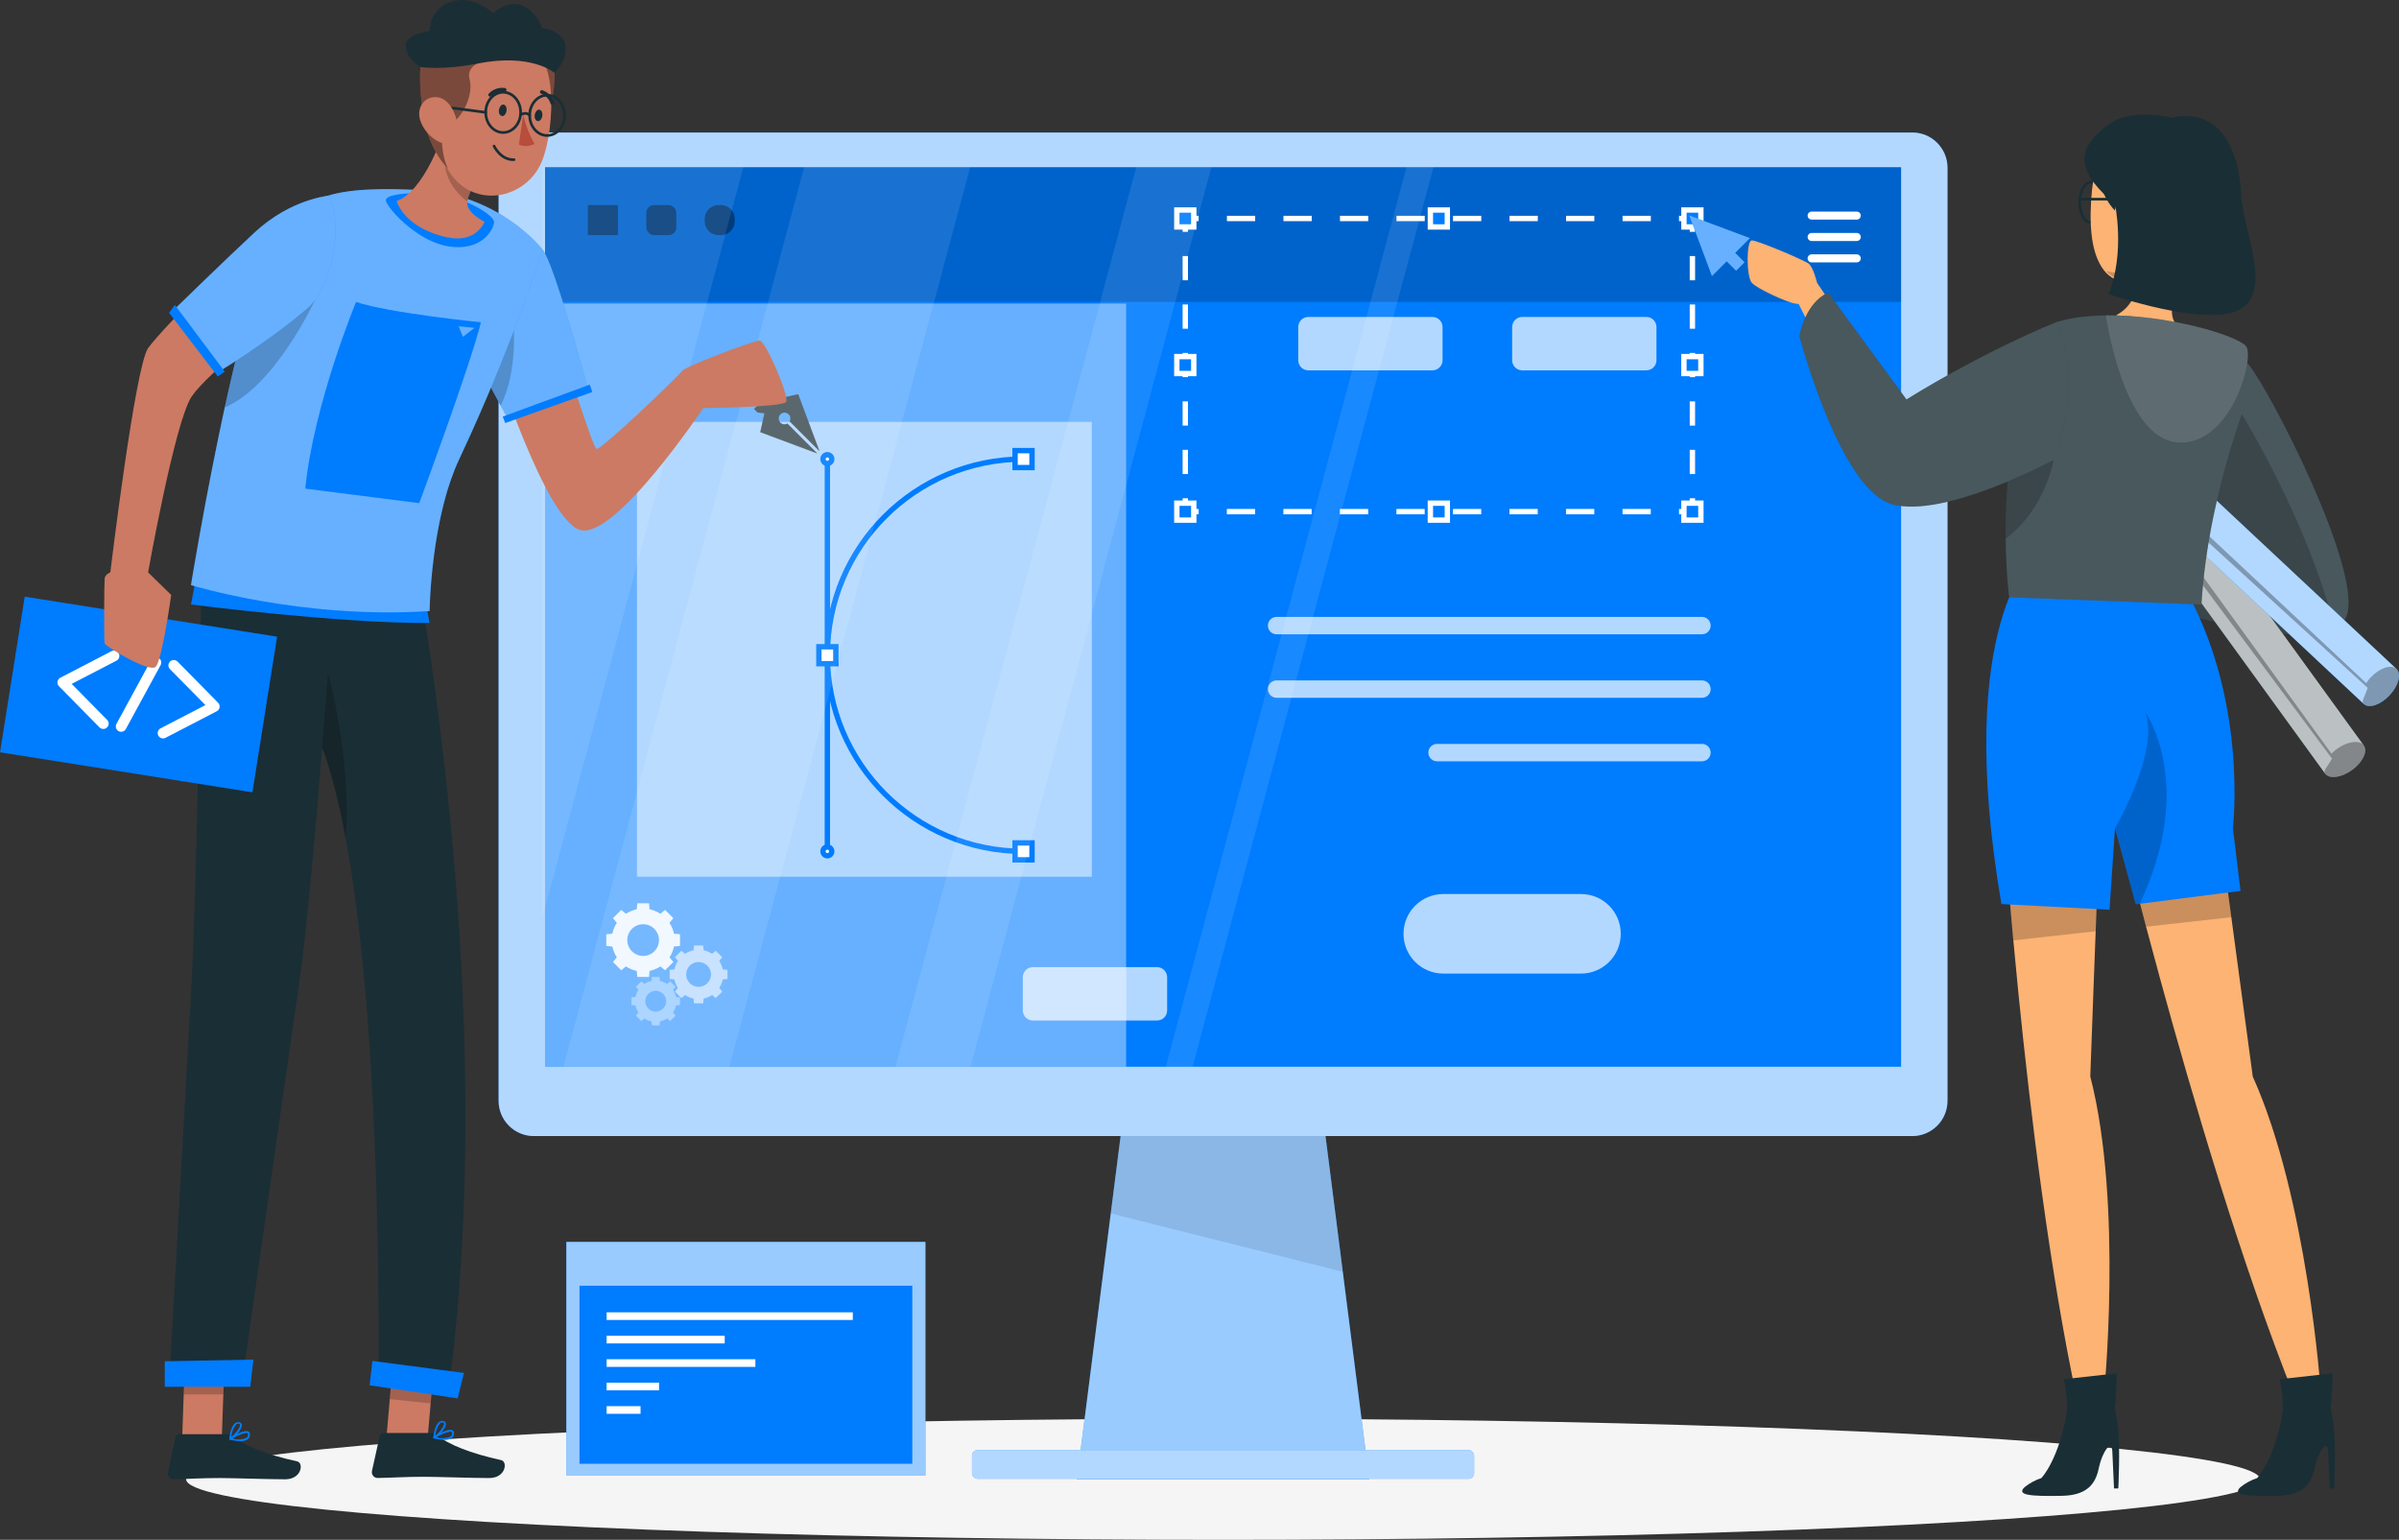 <?xml version="1.0" encoding="UTF-8"?>
<svg id="Layer_2" data-name="Layer 2" xmlns="http://www.w3.org/2000/svg" viewBox="0 0 1497.37 961.21">
  <rect x="0" y="0" width="1497.37" height="961.21" fill="#333333" stroke="none"/>
  <defs>
    <style>
      .cls-1, .cls-2, .cls-3, .cls-4, .cls-5, .cls-6, .cls-7, .cls-8, .cls-9, .cls-10, .cls-11, .cls-12 {
        fill: #fff;
      }

      .cls-2, .cls-13 {
        stroke: #007cff;
      }

      .cls-2, .cls-13, .cls-14, .cls-15, .cls-16, .cls-17 {
        stroke-miterlimit: 10;
        stroke-width: 3.34px;
      }

      .cls-3 {
        opacity: .9;
      }

      .cls-13, .cls-18, .cls-19, .cls-20, .cls-14, .cls-15, .cls-17 {
        fill: none;
      }

      .cls-4, .cls-21, .cls-9 {
        opacity: .4;
      }

      .cls-22 {
        fill: #f5f5f5;
      }

      .cls-18 {
        stroke: #1a2e35;
        stroke-width: 1.67px;
      }

      .cls-18, .cls-19, .cls-20 {
        stroke-linecap: round;
        stroke-linejoin: round;
      }

      .cls-19 {
        stroke-width: 5.01px;
      }

      .cls-19, .cls-20, .cls-14, .cls-15, .cls-16, .cls-17 {
        stroke: #fff;
      }

      .cls-20 {
        stroke-width: 6.68px;
      }

      .cls-5, .cls-21, .cls-23, .cls-9, .cls-24, .cls-25, .cls-11, .cls-12 {
        isolation: isolate;
      }

      .cls-5, .cls-24 {
        opacity: .3;
      }

      .cls-6 {
        opacity: .5;
      }

      .cls-7 {
        opacity: .7;
      }

      .cls-26, .cls-16 {
        fill: #007cff;
      }

      .cls-27 {
        fill: #b84d3c;
      }

      .cls-23, .cls-8, .cls-11 {
        opacity: .2;
      }

      .cls-28 {
        fill: #cc7a63;
      }

      .cls-29, .cls-25 {
        opacity: .1;
      }

      .cls-15 {
        stroke-dasharray: 0 0 15.12 15.12;
      }

      .cls-10, .cls-12 {
        opacity: .6;
      }

      .cls-30 {
        fill: #fcb373;
      }

      .cls-31 {
        fill: #1a2e35;
      }

      .cls-17 {
        stroke-dasharray: 0 0 17.64 17.64;
      }
    </style>
  </defs>
  <g id="Layer_1-2" data-name="Layer 1">
    <g>
      <ellipse id="_Path_" data-name="&amp;lt;Path&amp;gt;" class="cls-22" cx="763.39" cy="923.41" rx="647.2" ry="37.8"/>
      <g>
        <g>
          <g>
            <rect class="cls-26" x="353.49" y="775.23" width="224.14" height="145.78"/>
            <rect class="cls-12" x="353.49" y="775.23" width="224.14" height="145.78"/>
          </g>
          <rect class="cls-26" x="361.69" y="802.57" width="207.74" height="111.16"/>
          <g>
            <rect class="cls-1" x="378.62" y="819.18" width="153.67" height="4.78"/>
            <rect class="cls-1" x="378.62" y="833.82" width="73.73" height="4.78"/>
            <rect class="cls-1" x="378.62" y="848.47" width="92.86" height="4.78"/>
            <rect class="cls-1" x="378.62" y="863.11" width="32.73" height="4.78"/>
            <rect class="cls-1" x="378.62" y="877.76" width="21.19" height="4.78"/>
          </g>
        </g>
        <g>
          <g>
            <polygon class="cls-26" points="854.63 923.41 672.15 923.41 703.05 680.84 823.73 680.84 854.63 923.41"/>
            <polygon class="cls-10" points="854.62 923.42 672.16 923.42 693.3 757.46 703.06 680.85 823.72 680.85 838.12 793.87 854.62 923.42"/>
            <polygon class="cls-25" points="838.12 793.87 693.3 757.46 703.06 680.85 823.72 680.85 838.12 793.87"/>
          </g>
          <g>
            <path class="cls-26" d="M1193.54,82.72H333.23c-12.16,0-22.02,9.86-22.02,22.02V687.15c0,12.16,9.86,22.02,22.02,22.02h860.31c12.16,0,22.02-9.86,22.02-22.02V104.73c0-12.16-9.86-22.02-22.02-22.02Z"/>
            <path class="cls-7" d="M1193.54,82.72H333.23c-12.16,0-22.02,9.86-22.02,22.02V687.15c0,12.16,9.86,22.02,22.02,22.02h860.31c12.16,0,22.02-9.86,22.02-22.02V104.73c0-12.16-9.86-22.02-22.02-22.02Z"/>
          </g>
          <rect class="cls-26" x="340.19" y="104.28" width="846.41" height="561.62"/>
          <g>
            <rect class="cls-26" x="606.69" y="905.18" width="313.4" height="17.93" rx="3.46" ry="3.46"/>
            <rect class="cls-7" x="606.69" y="905.18" width="313.4" height="17.93" rx="3.46" ry="3.46"/>
          </g>
          <g>
            <rect class="cls-23" x="340.19" y="104.81" width="846.41" height="83.71"/>
            <rect class="cls-4" x="340.19" y="189.51" width="362.71" height="476.38"/>
            <g>
              <g>
                <polyline class="cls-14" points="1056.34 311.03 1056.34 319.38 1047.99 319.38"/>
                <line class="cls-17" x1="1030.36" y1="319.38" x2="756.98" y2="319.38"/>
                <polyline class="cls-14" points="748.16 319.38 739.82 319.38 739.82 311.03"/>
                <line class="cls-15" x1="739.82" y1="295.91" x2="739.82" y2="152.28"/>
                <polyline class="cls-14" points="739.82 144.72 739.82 136.38 748.16 136.38"/>
                <line class="cls-17" x1="765.8" y1="136.38" x2="1039.17" y2="136.38"/>
                <polyline class="cls-14" points="1047.99 136.38 1056.34 136.38 1056.34 144.72"/>
                <line class="cls-15" x1="1056.34" y1="159.84" x2="1056.34" y2="303.47"/>
              </g>
              <g>
                <rect class="cls-16" x="1051.05" y="131.09" width="10.58" height="10.58"/>
                <rect class="cls-16" x="1051.05" y="314.09" width="10.58" height="10.58"/>
                <rect class="cls-16" x="734.53" y="131.09" width="10.58" height="10.58"/>
                <rect class="cls-16" x="734.53" y="314.09" width="10.58" height="10.58"/>
              </g>
              <g>
                <rect class="cls-16" x="892.79" y="131.09" width="10.58" height="10.58"/>
                <rect class="cls-16" x="892.79" y="314.09" width="10.58" height="10.58"/>
              </g>
              <g>
                <rect class="cls-16" x="1051.05" y="222.59" width="10.58" height="10.58"/>
                <rect class="cls-16" x="734.53" y="222.59" width="10.58" height="10.58"/>
              </g>
            </g>
            <path class="cls-7" d="M950.14,197.85h77.45c3.49,0,6.32,2.83,6.32,6.32v20.69c0,3.49-2.83,6.32-6.32,6.32h-77.45c-3.49,0-6.32-2.83-6.32-6.32v-20.69c0-3.49,2.83-6.32,6.32-6.32Z"/>
            <path class="cls-7" d="M816.62,197.85h77.45c3.49,0,6.32,2.83,6.32,6.32v20.69c0,3.49-2.83,6.32-6.32,6.32h-77.45c-3.49,0-6.32-2.83-6.32-6.32v-20.69c0-3.49,2.83-6.32,6.32-6.32Z"/>
            <path class="cls-7" d="M644.72,603.71h77.45c3.49,0,6.32,2.83,6.32,6.32v20.69c0,3.49-2.83,6.32-6.32,6.32h-77.45c-3.49,0-6.32-2.83-6.32-6.32v-20.69c0-3.49,2.83-6.32,6.32-6.32Z"/>
            <g>
              <line class="cls-19" x1="1130.75" y1="134.58" x2="1158.92" y2="134.58"/>
              <line class="cls-19" x1="1130.75" y1="147.93" x2="1158.92" y2="147.93"/>
              <line class="cls-19" x1="1130.75" y1="161.28" x2="1158.92" y2="161.28"/>
            </g>
            <rect class="cls-6" x="397.57" y="263.36" width="283.91" height="283.91"/>
            <g>
              <line class="cls-13" x1="516.41" y1="286.58" x2="516.41" y2="531.45"/>
              <path class="cls-13" d="M638.85,531.45h0c-67.62,0-122.44-54.82-122.44-122.44h0c0-67.62,54.82-122.44,122.44-122.44h0"/>
              <rect class="cls-2" x="633.56" y="281.29" width="10.58" height="10.58"/>
              <rect class="cls-2" x="633.56" y="526.16" width="10.58" height="10.58"/>
              <rect class="cls-2" x="511.12" y="403.72" width="10.58" height="10.58"/>
              <path class="cls-2" d="M519.16,286.58c0,1.51-1.23,2.74-2.74,2.74s-2.74-1.23-2.74-2.74,1.23-2.74,2.74-2.74,2.74,1.23,2.74,2.74Z"/>
              <path class="cls-2" d="M519.16,531.45c0,1.51-1.23,2.74-2.74,2.74s-2.74-1.23-2.74-2.74,1.23-2.74,2.74-2.74,2.74,1.23,2.74,2.74Z"/>
            </g>
            <path class="cls-7" d="M986.79,607.74h-85.94c-13.72,0-24.83-11.12-24.83-24.83h0c0-13.72,11.12-24.83,24.83-24.83h85.94c13.72,0,24.83,11.12,24.83,24.83h0c0,13.72-11.12,24.83-24.83,24.83Z"/>
            <path class="cls-7" d="M1062.31,395.94h-265.5c-3,0-5.43-2.43-5.43-5.43h0c0-3,2.43-5.43,5.43-5.43h265.5c3,0,5.43,2.43,5.43,5.43h0c0,3-2.43,5.43-5.43,5.43Z"/>
            <path class="cls-7" d="M1062.31,435.58h-265.5c-3,0-5.43-2.43-5.43-5.43h0c0-3,2.43-5.43,5.43-5.43h265.5c3,0,5.43,2.43,5.43,5.43h0c0,3-2.43,5.43-5.43,5.43Z"/>
            <path class="cls-7" d="M1062.31,475.23h-165.36c-3,0-5.43-2.43-5.43-5.43h0c0-3,2.43-5.43,5.43-5.43h165.36c3,0,5.43,2.43,5.43,5.43h0c0,3-2.43,5.43-5.43,5.43Z"/>
            <g>
              <rect class="cls-21" x="366.92" y="128.02" width="18.76" height="18.76"/>
              <rect class="cls-21" x="403.39" y="128.02" width="18.76" height="18.76" rx="4.81" ry="4.81"/>
              <path class="cls-21" d="M448.44,128.02h1.59c4.74,0,8.58,3.85,8.58,8.58v1.59c0,4.74-3.85,8.58-8.58,8.58h-1.59c-4.74,0-8.58-3.85-8.58-8.58v-1.59c0-4.74,3.85-8.58,8.58-8.58Z"/>
            </g>
            <g>
              <path class="cls-3" d="M424.43,590.49v-7.31l-3.76-.35c-.51-2.45-1.48-4.73-2.81-6.75l2.42-2.92-5.17-5.17-2.92,2.42c-2.02-1.33-4.3-2.3-6.75-2.81l-.35-3.76h-7.31l-.35,3.76c-2.45,.51-4.73,1.48-6.75,2.81l-2.92-2.42-5.17,5.17,2.42,2.92c-1.33,2.02-2.3,4.3-2.81,6.75l-3.76,.35v7.31l3.76,.35c.51,2.45,1.48,4.73,2.81,6.75l-2.42,2.92,5.17,5.17,2.92-2.42c2.02,1.33,4.3,2.3,6.75,2.81l.35,3.76h7.31l.35-3.76c2.45-.51,4.73-1.48,6.75-2.81l2.92,2.42,5.17-5.17-2.42-2.92c1.33-2.02,2.3-4.3,2.81-6.75l3.76-.35Zm-23,6.24c-5.46,0-9.9-4.43-9.9-9.9s4.43-9.9,9.9-9.9,9.89,4.43,9.89,9.9-4.43,9.9-9.89,9.9Z"/>
              <path class="cls-10" d="M454.06,611.12v-5.73l-2.95-.28c-.4-1.92-1.16-3.7-2.2-5.29l1.89-2.29-4.05-4.05-2.29,1.89c-1.59-1.04-3.37-1.8-5.29-2.2l-.28-2.95h-5.73l-.28,2.95c-1.92,.4-3.71,1.16-5.29,2.2l-2.29-1.89-4.05,4.05,1.89,2.29c-1.04,1.59-1.8,3.37-2.2,5.29l-2.95,.28v5.73l2.95,.28c.4,1.92,1.16,3.7,2.2,5.29l-1.89,2.29,4.05,4.05,2.29-1.89c1.59,1.04,3.37,1.8,5.29,2.2l.28,2.95h5.73l.28-2.95c1.92-.4,3.71-1.16,5.29-2.2l2.29,1.89,4.05-4.05-1.89-2.29c1.04-1.59,1.8-3.37,2.2-5.29l2.95-.28Zm-18.03,4.89c-4.28,0-7.75-3.47-7.75-7.75s3.47-7.75,7.75-7.75,7.75,3.47,7.75,7.75-3.47,7.75-7.75,7.75Z"/>
              <path class="cls-4" d="M424.43,627.38v-4.81l-2.48-.23c-.33-1.61-.97-3.11-1.85-4.44l1.59-1.92-3.4-3.4-1.92,1.59c-1.33-.87-2.83-1.51-4.44-1.85l-.23-2.48h-4.81l-.23,2.48c-1.61,.33-3.11,.97-4.44,1.85l-1.92-1.59-3.4,3.4,1.59,1.92c-.87,1.33-1.51,2.83-1.85,4.44l-2.48,.23v4.81s2.48,.23,2.48,.23c.33,1.61,.97,3.11,1.85,4.44l-1.59,1.92,3.4,3.4,1.92-1.59c1.33,.87,2.83,1.51,4.44,1.85l.23,2.48h4.81l.23-2.48c1.61-.33,3.11-.97,4.44-1.85l1.92,1.59,3.4-3.4-1.59-1.92c.87-1.33,1.51-2.83,1.85-4.44l2.48-.23Zm-15.14,4.11c-3.6,0-6.51-2.92-6.51-6.51s2.92-6.51,6.51-6.51,6.51,2.92,6.51,6.51-2.92,6.51-6.51,6.51Z"/>
            </g>
          </g>
          <g>
            <g>
              <polygon class="cls-26" points="1054.38 134.49 1068.55 172.34 1092.23 148.65 1054.38 134.49"/>
              <rect class="cls-26" x="1076.66" y="152.2" width="7.46" height="16.58" transform="translate(202.95 810.96) rotate(-45)"/>
            </g>
            <polygon class="cls-4" points="1092.23 148.65 1054.38 134.49 1068.55 172.34 1077.75 163.13 1083.61 168.99 1088.89 163.72 1083.03 157.85 1092.23 148.65"/>
          </g>
          <g>
            <path class="cls-31" d="M474.52,269.76l35.61,13.32-18.67-18.67c-1.4,.78-3.18,.63-4.37-.56-1.44-1.44-1.44-3.77,0-5.21,1.44-1.44,3.77-1.44,5.21,0,1.19,1.19,1.34,2.97,.56,4.37l18.67,18.67-13.33-35.61-11.79,2.62-.46-4.26-2.23-2.23-13.07,13.07,2.23,2.23,4.26,.46-2.62,11.8Z"/>
            <path class="cls-8" d="M474.52,269.76l35.61,13.32-18.67-18.67c-1.4,.78-3.18,.63-4.37-.56-1.44-1.44-1.44-3.77,0-5.21,1.44-1.44,3.77-1.44,5.21,0,1.19,1.19,1.34,2.97,.56,4.37l18.67,18.67-13.33-35.61-11.79,2.62-.46-4.26-2.23-2.23-13.07,13.07,2.23,2.23,4.26,.46-2.62,11.8Z"/>
          </g>
          <g class="cls-29">
            <polygon class="cls-1" points="463.97 104.28 338.53 573 338.53 104.28 463.97 104.28"/>
            <polygon class="cls-1" points="605.54 104.28 455.23 665.89 351.68 665.89 501.96 104.28 605.54 104.28"/>
            <polygon class="cls-1" points="756.08 104.28 605.77 665.89 558.94 665.89 709.25 104.28 756.08 104.28"/>
            <polygon class="cls-1" points="894.71 104.28 744.4 665.89 727.64 665.89 877.95 104.28 894.71 104.28"/>
          </g>
        </g>
        <g>
          <g>
            <path class="cls-31" d="M1403.96,228.17c11.84,13.68,72.12,129.8,60.47,156.91-11.65,27.11-108.24-4.14-108.24-4.14l5.77-38.26s37.54,1.32,41.13-2.24c3.59-3.56-50.78-57.86-50.78-57.86l51.65-54.42Z"/>
            <g class="cls-23">
              <path class="cls-1" d="M1464.43,385.1c-1.33,3.1-3.77,5.44-7.04,7.14-.03,0-.07,.03-.1,.07-.6,.3-1.27,.6-1.94,.87-.07,.03-.17,.07-.27,.1-.57,.23-1.2,.47-1.84,.63-2.5,.83-5.31,1.4-8.34,1.74-.8,.1-1.6,.17-2.44,.23-1.2,.1-2.4,.17-3.64,.2-1.04,.03-2.1,.07-3.17,.07-32.38,.03-79.48-15.19-79.48-15.19l5.77-38.29s37.52,1.34,41.12-2.24c.87-.87-1.7-4.74-6.08-10.11t-.07-.07c-10.61-13.05-31.88-34.78-40.66-43.66-2.47-2.5-3.97-4.01-3.97-4.01l51.64-54.41c11.85,13.65,72.13,129.78,60.48,156.92Z"/>
            </g>
          </g>
          <path class="cls-23" d="M1457.39,392.24s-.07,.03-.1,.07c-.6,.3-1.27,.6-1.94,.87-.07,.03-.17,.07-.27,.1-.57,.23-1.2,.47-1.84,.63-2.5,.83-5.31,1.4-8.34,1.74-.8,.1-1.6,.17-2.44,.23-1.2,.1-2.4,.17-3.64,.2-1.04,.03-2.1,.07-3.17,.07-32.38,.03-79.48-15.19-79.48-15.19l5.77-38.29s42.26,3.57,45.86,0c.07-.07,.07-.1,.1-.17,.67-1.4-4.01-6.14-10.92-12.18t-.07-.07c-10.61-13.05-31.88-34.78-40.66-43.66l24.43-26.1,18.59-2s41.06,66.46,58.08,133.75Z"/>
          <g>
            <path class="cls-31" d="M1282.16,224.37c-6.69,4.85-9.98,11.73-7.35,15.36l176.39,243.19c2.63,3.63,10.19,2.64,16.88-2.22,6.69-4.85,9.98-11.73,7.35-15.36l-176.39-243.19c-2.63-3.63-10.19-2.64-16.88,2.22Z"/>
            <path class="cls-7" d="M1299.03,222.15l176.39,243.19c2.63,3.62-.67,10.51-7.34,15.35-6.7,4.86-14.24,5.84-16.87,2.21l-176.39-243.19c-1.45-2-1.1-4.98,.64-8.09,.8-1.45,1.93-2.97,3.35-4.37,.97-.99,2.11-1.98,3.35-2.88,6.67-4.84,14.24-5.83,16.87-2.21Z"/>
            <path class="cls-24" d="M1475.42,465.34c2.63,3.62-.67,10.51-7.34,15.35-6.7,4.86-14.24,5.84-16.87,2.21-1.45-2,2.19-5.02,4.3-9.41l-180.05-241.87c.8-1.45,1.93-2.97,3.35-4.37l176.41,243.21c1-1.01,2.09-2.01,3.33-2.91,6.67-4.84,14.24-5.83,16.87-2.21Z"/>
          </g>
          <g>
            <path class="cls-26" d="M1260.32,217.62c-5.65,6.03-7.58,13.41-4.3,16.47l219.31,205.32c3.27,3.06,10.5,.65,16.15-5.38,5.65-6.03,7.58-13.41,4.3-16.47l-219.31-205.32c-3.27-3.06-10.5-.65-16.15,5.38Z"/>
            <path class="cls-7" d="M1276.46,212.24l219.31,205.32c3.27,3.06,1.34,10.44-4.3,16.46-5.66,6.04-12.88,8.43-16.14,5.37l-219.31-205.32c-1.8-1.69-2.02-4.68-.9-8.07,.52-1.58,1.33-3.28,2.46-4.92,.77-1.16,1.69-2.35,2.74-3.47,5.63-6.02,12.88-8.43,16.14-5.37Z"/>
            <path class="cls-24" d="M1495.77,417.56c3.27,3.06,1.34,10.44-4.3,16.46-5.66,6.04-12.88,8.43-16.14,5.37-1.8-1.69,1.2-5.34,2.44-10.05l-222.65-203.34c.52-1.58,1.33-3.28,2.46-4.92l219.33,205.34c.79-1.18,1.67-2.37,2.72-3.49,5.63-6.02,12.88-8.43,16.14-5.37Z"/>
          </g>
          <path class="cls-30" d="M1313.02,872.88l-16.72,.27c-16.99-79.81-29.01-178.58-36.48-253.09-1.17-11.68-2.24-22.73-3.17-33.05-.43-4.91-.87-9.61-1.27-14.15-2-22.4-3.37-40.16-4.21-51.14-.6-8.01-.9-12.42-.9-12.42h60.42l-.57,15.39-1.87,50.8-.2,5.81-1.27,33.55-2.1,57.11c20.73,80.41,8.34,200.91,8.34,200.91Z"/>
          <path class="cls-30" d="M1448.54,868.61l-16.46,3.1c-32.95-82.35-63.89-187.8-84.02-261.46-3.1-11.42-5.98-22.1-8.55-31.78-.13-.5-.23-.97-.37-1.44-5.07-19.23-8.98-34.55-11.42-44.26-1.87-7.61-2.9-11.78-2.9-11.78l59.55-10.28,3.37,25.03,4.97,36.78,.97,7.21,3.37,25.07,9.05,67.23c34.11,75.71,42.43,196.57,42.43,196.57Z"/>
          <path class="cls-23" d="M1392.73,572.53l-53.21,5.94c-.13-.5-.23-.97-.37-1.44-5.07-19.23-8.98-34.55-11.42-44.26l60.02,2.97,4.97,36.78Z"/>
          <path class="cls-23" d="M1310.12,524.69l-1.87,50.8-.2,5.81-51.4,5.71c-.43-4.91-.87-9.61-1.27-14.15-2-22.4-3.37-40.16-4.21-51.14l58.95,2.97Z"/>
          <path class="cls-31" d="M1263.65,928.36c3.11-2.52,6.66-4.45,10.46-5.69h0s11.38-11.29,16.86-45.29l14.9-3.89c5.18-1.26,10.6,.86,13.56,5.29,.41,.6,.73,1.26,.95,1.96,.77,3.64,1.3,7.33,1.59,11.05,1.5,11.5,.21,37.33,.21,37.33h-2.69l-1.07-23.44c-.4-7.96-6.49,1.38-8.23,9.94-1.74,8.57-5.45,17.69-22.89,18.11-20.35,.4-28.79-.4-23.65-5.39Z"/>
          <path class="cls-31" d="M1319.95,879.06c.98-7.96,1.29-21.79,1.29-21.79l-33.11,3.67s4.01,15.73,.7,27.54c16.68-4.38,31.12-9.42,31.12-9.42Z"/>
          <path class="cls-31" d="M1398.37,928.36c3.11-2.52,6.66-4.45,10.46-5.69h0s11.38-11.29,16.86-45.29l14.9-3.89c5.18-1.26,10.6,.86,13.55,5.29,.41,.6,.73,1.26,.95,1.96,.77,3.64,1.3,7.33,1.59,11.05,1.5,11.5,.21,37.33,.21,37.33h-2.69l-1.07-23.44c-.4-7.96-6.49,1.38-8.23,9.94-1.74,8.57-5.45,17.69-22.89,18.11-20.35,.4-28.79-.4-23.65-5.39Z"/>
          <path class="cls-31" d="M1454.67,879.06c.98-7.96,1.29-21.79,1.29-21.79l-33.11,3.67s4.01,15.73,.7,27.54c16.68-4.38,31.12-9.42,31.12-9.42Z"/>
          <path class="cls-26" d="M1398.47,556.14l-62.99,8.04-2.44,.3-12.95-47.47-3.4,50.87-67.49-3.54c-30.08-176.48,21.33-218.17,21.33-218.17l91.56,18.43c41.47,70.48,31.6,152.42,31.6,152.42l4.78,39.12Z"/>
          <g>
            <path class="cls-18" d="M1311.77,126.3c0,6.93-3.07,12.54-6.87,12.54s-6.87-5.62-6.87-12.54,3.07-12.55,6.87-12.55,6.87,5.62,6.87,12.55Z"/>
            <path class="cls-30" d="M1356.98,168.34c-.25,.21-.52,.43-.8,.58-3.7,2.63-7.96,5.16-12.79,6.26-13.52,3.12-22.77,1.27-28.79-4.85h-.03c-8.45-9.18-10.56-25.44-9.36-45.06,.52-9,1.81-16.82,4.28-22.91,.03-.06,.03-.29,.06-.35,.12-.25,.21-.59,.34-.83,3.7-8.51,9.85-14.02,19.68-16.34,3.4-.8,7.25-1.24,11.6-1.3,38.25-.4,45.13,62.95,15.82,84.8Z"/>
            <path class="cls-23" d="M1356.19,168.92c-3.7,2.63-7.96,4.62-12.79,5.72-13.52,3.12-22.77,.83-28.79-5.39,6.64,1.47,15.57,2.02,24.26-1.99,5.48-2.51,11.57-1.22,17.32,1.65Z"/>
            <path class="cls-30" d="M1360.07,203.47c2.36,10.89-11.75,15.33-11.75,15.33-23.07-9.85-27.35-22.12-27.35-22.12,19.25-10.04,13.68-38.43,13.68-38.43l3.92,1.93,27.48,5.38s-7.63,14.63-8.64,17.97c0,.03-.03,.06-.03,.09-5.17,17.44,2.69,19.86,2.69,19.86Z"/>
            <path class="cls-31" d="M1309.48,102.11s-2.11,26.82,23.31,38.34c0,0,10.91,27.86,26.98,28.26,21.91,.54,41.21-30.63,33.62-62.38-9.84-41.17-72.21-44.52-83.92-4.22Z"/>
            <path class="cls-30" d="M1319.91,132.75c0-4.18,3.37-11.21,9.88-10.26,6.73,.99,10.46,17.58-6.08,21.29-2.37,.53-3.81-2.3-3.8-11.03Z"/>
            <path class="cls-31" d="M1356.19,73.6s-25.59-6.47-39.73,3.82c-16.52,12.02-22.78,24.44-3.22,43.74,0,0,42.96-13.93,57.25-10.98,14.28,2.95,24.5,7.11,24.5,7.11,3.01-28.37-24.5-49.49-38.79-43.69Z"/>
            <path class="cls-31" d="M1319.91,126.29s6.84,30.93-3.81,57.28c0,0,60.74,21.08,81.87,9.63,21.13-11.44,1.76-49.88,.88-72.04-.88-22.16-10.51-54.91-42.67-47.56-32.16,7.35-36.27,52.69-36.27,52.69Z"/>
            <line class="cls-18" x1="1298.03" y1="124.32" x2="1323.7" y2="124.32"/>
          </g>
          <path class="cls-23" d="M1335.49,564.18l-2.44,.3-12.95-47.47s27.77-47.43,19.09-72.13c1.24,1.74,31.14,46.1-3.7,119.3Z"/>
          <g>
            <path class="cls-31" d="M1283.48,201.07s30.54-10.9,76.59,2.39c46.05,13.29,47.74,32.9,47.74,32.9,0,0-29.18,66.12-33.76,140.98l-119.98-4.48s-14.31-105.65,29.41-171.79Z"/>
            <path class="cls-11" d="M1407.82,236.36s-29.17,66.13-33.78,141l-119.97-4.47s-2-14.72-2.2-36.58c-.17-15.25,.53-34.01,3.34-53.71,4.01-27.71,12.25-57.28,28.27-81.51,0,0,30.54-10.88,76.57,2.4,46.06,13.29,47.77,32.88,47.77,32.88Z"/>
          </g>
          <path class="cls-23" d="M1281.81,287.1s-4.97,30.44-29.94,49.2c-.17-15.25,.53-34.01,3.34-53.71l26.6,4.51Z"/>
          <path class="cls-30" d="M1149.28,198.98l-15.13-22.44s-2.33-9.74-5.24-11.97c-2.91-2.23-32-14.56-35.49-14.5-3.49,.06-3.49,22.63,0,26.47,3.49,3.84,21.82,12.06,26.61,12.89,4.8,.83,2.47,0,2.47,0l13.38,26.68,13.38-17.13Z"/>
          <g>
            <path class="cls-31" d="M1283.48,201.07s-42.09,16.57-93.54,48.26l-48.81-66.59s-13.18,4.09-18.04,26.98c0,0,25.08,95.52,57.65,104.98,32.57,9.46,101.07-27.59,101.07-27.59,0,0,19.89-49.78,1.67-86.04Z"/>
            <path class="cls-11" d="M1283.48,201.07s-42.09,16.57-93.54,48.26l-48.81-66.59s-13.18,4.09-18.04,26.98c0,0,25.08,95.52,57.65,104.98,32.57,9.46,101.07-27.59,101.07-27.59,0,0,19.89-49.78,1.67-86.04Z"/>
          </g>
          <g>
            <path class="cls-31" d="M1314.36,196.88s10.65,76.22,44.4,79.3c33.75,3.08,48.86-53.23,43.14-60.07-5.72-6.84-49.19-19.75-87.54-19.23Z"/>
            <path class="cls-5" d="M1314.36,196.88s10.65,76.22,44.4,79.3c33.75,3.08,48.86-53.23,43.14-60.07-5.72-6.84-49.19-19.75-87.54-19.23Z"/>
          </g>
        </g>
        <g id="_Group_" data-name="&amp;lt;Group&amp;gt;">
          <polygon class="cls-28" points="113.69 898.14 138.41 898.14 140.45 840.88 115.7 840.88 113.69 898.14"/>
          <path class="cls-31" d="M141.83,895.27h-30.03c-1.01,0-1.89,.71-2.11,1.7l-4.87,22.01c-.42,1.97,.84,3.91,2.81,4.32,.26,.06,.53,.08,.8,.08,9.72-.16,16.79-.75,28.99-.75,7.52,0,30.19,.79,40.56,.79s11.73-10.25,7.48-11.19c-19.05-4.15-33.39-9.9-39.49-15.38-1.13-1.04-2.62-1.6-4.15-1.57Z"/>
          <path class="cls-26" d="M143.53,898.7c-.24-.06-.41-.26-.44-.5-.04-.23,.08-.46,.28-.57,.88-.57,8.87-5.47,11.6-4.06,.63,.3,1.02,.94,1.01,1.64,.16,1.19-.3,2.38-1.23,3.14-1.39,.95-3.07,1.39-4.75,1.26-2.19-.06-4.36-.37-6.48-.91Zm1.7-.82c2.88,.97,6.03,.82,8.8-.44,.59-.53,.89-1.32,.79-2.11-.03-.47-.22-.69-.38-.69-.23-.12-.49-.18-.75-.16-3.01,.58-5.88,1.73-8.46,3.4Z"/>
          <path class="cls-26" d="M143.37,898.83c-.18-.12-.29-.32-.28-.53,.03-.35,.63-7.45,3.49-9.78,.68-.6,1.59-.87,2.48-.75,.92,0,1.71,.64,1.89,1.54,.5,2.61-4.43,8.05-6.98,9.43h-.28c-.09,.06-.2,.1-.31,.09Zm3.96-9.62c-1.74,2.22-2.76,4.92-2.92,7.74,2.55-1.92,5.69-6.04,5.38-7.64-.03-.16-.09-.6-.85-.6h-.28c-.49,0-.96,.18-1.32,.5Z"/>
          <polygon class="cls-23" points="115.7 840.91 140.45 840.91 139.38 870.43 114.63 870.43 115.7 840.91"/>
          <polygon class="cls-28" points="240.97 899.99 266.48 902.69 271.27 847.67 245.76 844.98 240.97 899.99"/>
          <path class="cls-31" d="M269.18,894.49h-30.03c-1.01,0-1.89,.71-2.11,1.7l-4.87,22.01c-.42,1.97,.84,3.91,2.81,4.32,.26,.06,.53,.08,.8,.08,9.72-.16,16.79-.75,28.99-.75,7.51,0,30.19,.79,40.56,.79s11.73-10.25,7.48-11.19c-19.06-4.15-33.39-9.91-39.49-15.38-1.13-1.04-2.62-1.6-4.15-1.57Z"/>
          <path class="cls-26" d="M270.88,897.92c-.24-.06-.41-.26-.44-.5-.04-.23,.08-.46,.28-.57,.88-.57,8.87-5.47,11.6-4.06,.63,.3,1.02,.94,1.01,1.63,.16,1.19-.3,2.38-1.23,3.14-1.39,.95-3.07,1.39-4.75,1.26-2.19-.06-4.36-.37-6.48-.91Zm1.7-.82c2.88,.97,6.03,.82,8.8-.44,.59-.53,.89-1.32,.79-2.11-.03-.47-.22-.69-.38-.69-.23-.12-.49-.18-.75-.16-3.01,.58-5.88,1.73-8.46,3.4Z"/>
          <path class="cls-26" d="M270.72,898.04c-.18-.12-.29-.32-.28-.54,.03-.35,.63-7.45,3.49-9.78,.68-.6,1.59-.87,2.48-.75,.92,0,1.71,.64,1.89,1.54,.5,2.61-4.43,8.05-6.98,9.43h-.28c-.09,.06-.2,.1-.31,.09Zm3.96-9.62c-1.74,2.22-2.76,4.92-2.92,7.74,2.55-1.92,5.69-6.04,5.38-7.64-.03-.16-.09-.6-.85-.6h-.28c-.49,0-.96,.18-1.32,.5Z"/>
          <polygon class="cls-23" points="245.76 844.98 271.27 847.67 268.78 876.05 243.27 873.35 245.76 844.98"/>
          <path class="cls-31" d="M125.91,338.63h131.2c12.48,68.12,51.52,309.17,23.51,523.94l-44.41-5.51s4.11-285.12-35.1-390.53c-4.51,56.41-9.87,116.44-14.52,148.37-11.41,78.61-35.85,250.41-35.85,250.41h-45.22s9.24-164.44,13.52-241.7c4.67-83.87,6.69-267.76,6.87-284.99Z"/>
          <polygon class="cls-26" points="285.69 872.92 230.72 864.74 232.4 849.52 289.58 857.03 285.69 872.92"/>
          <polygon class="cls-26" points="156.17 865.69 102.84 865.69 102.84 849.74 158.18 848.71 156.17 865.69"/>
          <path class="cls-23" d="M201.1,466.55c5.79,15.53,10.6,34.93,14.65,56.76,3.67-50.2-11.01-103.44-11.01-103.44l-3.65,46.68Z"/>
          <path class="cls-26" d="M122.2,361.47l-3,15.85s91.8,11.88,148.91,11.55l-1.98-10.89-143.94-16.51Z"/>
          <path class="cls-28" d="M308.54,224.17s31.76,100.11,53.47,106.65c21.71,6.55,76.93-76.07,76.93-76.07,0,0,49.49-.48,51.71-3.86,2.22-3.38-12.86-38.23-16.48-38.29-3.62-.06-46.71,16.21-48.38,18.93-1.67,2.72-51.12,50-53.53,48.67s-21.11-60.9-21.11-60.9l-42.62,4.86Z"/>
          <path class="cls-28" d="M445.27,249.51c.43-.09,.82-.18,1.19-.31-.21-.12-.4-.24-.58-.37-.18,.24-.37,.46-.61,.67Z"/>
          <g>
            <path class="cls-26" d="M290.52,212.61l3.87,7.13,18.08,33.41,3.75,6.89,50.7-17.62s-21.07-78.71-28.38-86.76l-48.02,56.95Z"/>
            <path class="cls-9" d="M290.52,212.61l3.87,7.13,18.08,33.41,3.75,6.89,50.7-17.62s-21.07-78.71-28.38-86.76l-48.02,56.95Z"/>
          </g>
          <path class="cls-23" d="M294.39,219.75l18.08,33.41c11.16-21.95,7.93-51.98,7.93-51.98l-26,18.57Z"/>
          <g>
            <path class="cls-26" d="M338.53,155.66s-26.66-34.73-76.36-37.06c-49.7-2.33-65.3,2.61-83.47,18.82-26.53,23.68-59.5,227.81-59.5,227.81,0,0,69.42,21.46,148.94,16.2,0,0,.6-56.66,18.52-94.85,34.86-74.28,51.87-130.92,51.87-130.92Z"/>
            <path class="cls-9" d="M119.19,365.23s69.42,21.46,148.95,16.22c0,0,.06-6.98,.95-17.71,.4-5.06,1.01-11.01,1.86-17.41,.85-6.62,2.01-13.75,3.51-21,.79-3.9,1.71-7.83,2.71-11.77,2.44-9.36,5.55-18.63,9.48-26.98,2.2-4.69,4.33-9.33,6.4-13.87,3.6-7.93,6.98-15.64,10.15-23.02,6.65-15.52,12.35-29.72,17.1-42.13,3.41-8.9,6.34-16.89,8.78-23.75,2.71-7.62,4.85-13.9,6.4-18.57,2.04-6.19,3.05-9.57,3.05-9.57,0,0-1.8-2.35-5.36-5.88-9.91-9.85-33.5-28.87-69.36-31.06-.55-.06-1.1-.09-1.65-.12-37.86-1.77-55.94,.67-70.42,9.12-4.54,2.62-8.72,5.85-13.05,9.72-2.96,2.65-6.04,7.56-9.08,14.21-5.06,10.91-10.21,26.46-15.15,44.27-.73,2.65-1.46,5.37-2.19,8.11-3.26,12.38-6.46,25.58-9.48,38.93-.85,3.78-1.71,7.59-2.53,11.37-1.25,5.79-2.47,11.58-3.66,17.29-2.99,14.39-5.7,28.35-8.08,40.88-3.38,18.05-6.04,33.14-7.62,42.5-1.1,6.52-1.71,10.24-1.71,10.24ZM265.07,120.55c3.51,.12,6.92,.4,9.94,.79,13.47,1.8,33.87,12.5,33.35,17.59-.55,5.09-8.32,18.02-28.26,14.88-6.89-1.07-13.54-4.21-19.36-8.08-11.04-7.29-19.05-17.13-19.85-20.33-.94-3.78,12.01-5.21,24.18-4.85Z"/>
            <path class="cls-26" d="M222.23,188.52s-26.41,63.67-31.69,116.49l71.11,9.07s31.93-86,38.52-112.9c0,0-56.8-5.69-77.93-12.66Z"/>
            <polygon class="cls-9" points="286.28 203.66 296.18 204.65 288.92 210.27 286.28 203.66"/>
          </g>
          <path class="cls-28" d="M247.56,125.5c5.37,15.36,25.37,22.36,35.86,23.25,14.72,1.25,19.01-10.3,19.01-10.3,0,0-11.96-5.95-10.78-12.68,.69-3.92,2.55-7.74,4.94-11.42,1.23-1.94,2.65-3.82,4.1-5.65l-19.19-41.13c-4.3,17.95-17.41,52.18-33.94,57.92Z"/>
          <path class="cls-23" d="M280.72,86.68c-9.16,19.93,3.77,33.81,10.93,39.08,.69-3.92,2.55-7.74,4.94-11.42l-15.87-27.67Z"/>
          <g>
            <g>
              <path class="cls-28" d="M345.09,33.24s6.14,33.9-11.56,47.51c-17.7,13.61-19.5-49.78-19.5-49.78l31.06,2.27Z"/>
              <path class="cls-21" d="M345.09,33.24s6.14,33.9-11.56,47.51c-17.7,13.61-19.5-49.78-19.5-49.78l31.06,2.27Z"/>
            </g>
            <path class="cls-28" d="M281.82,109.3c9.13,12.36,23.52,15.25,35.82,10.97,7.91-2.74,14.95-8.48,19.19-16.55,.57-1.05,1.07-2.17,1.54-3.32,8.31-21.06,10.18-72.47-12.28-70.56-18.4,1.57-36.45-4.13-45.84,11.8-2.7,4.51-4.26,9.62-4.61,14.88-2.01,24.4-4.35,38.66,6.18,52.77Z"/>
            <path class="cls-31" d="M311.47,68.53c-.41,1.94,.52,3.71,1.84,3.9,1.31,.18,2.56-1.29,2.85-3.25,.29-1.96-.56-3.72-1.84-3.9-1.28-.18-2.55,1.26-2.85,3.25Z"/>
            <path class="cls-31" d="M333.79,71.69c-.41,1.94,.56,3.72,1.84,3.9,1.28,.18,2.56-1.29,2.85-3.25,.29-1.96-.56-3.72-1.84-3.9-1.28-.18-2.58,1.38-2.85,3.25Z"/>
            <path class="cls-27" d="M326.56,71.65c1.49,6.37,3.86,12.5,7.04,18.22-3.02,1.57-6.59,1.73-9.74,.43l2.7-18.65Z"/>
            <path class="cls-31" d="M305.58,60.32c.42,.12,.87,.01,1.19-.29,2.06-2.15,5.01-3.2,7.97-2.83,.63,.14,1.25-.26,1.38-.89,.14-.63-.26-1.25-.89-1.38,0,0,0,0,0,0-3.72-.56-7.48,.72-10.09,3.44-.47,.44-.49,1.18-.05,1.64,0,0,.01,.01,.02,.02,.14,.12,.31,.22,.48,.3Z"/>
            <path class="cls-31" d="M344.47,65.35c.2,.12,.44,.17,.68,.14,.61-.19,.96-.84,.77-1.45,0,0,0-.02,0-.02-1.07-3.62-3.84-6.49-7.42-7.7-.62-.17-1.26,.2-1.43,.82h0c-.15,.62,.21,1.25,.82,1.43h0c2.8,1.03,4.94,3.33,5.78,6.19,.17,.31,.46,.52,.81,.59Z"/>
            <path class="cls-18" d="M308.37,91.18s4.11,8.82,12.47,8.49"/>
            <g>
              <path class="cls-28" d="M297.72,28.81l.31,10.87c-3.7,1.55-6.2,5.33-4.97,9.71,2.62,9.36-3.81,22.9-11.27,27.84,0,0,.15-3.94-3.24-3.32-3.39,.62-4.38,21.1,1.15,31.42,0,0-11.82-10.86-15.32-32.78-3.24-20.27-2.68-33.12,.2-42.81l33.14-.94Z"/>
              <path class="cls-21" d="M297.72,28.81l.31,10.87c-3.7,1.55-6.2,5.33-4.97,9.71,2.62,9.36-3.81,22.9-11.27,27.84,0,0,.15-3.94-3.24-3.32-3.39,.62-4.38,21.1,1.15,31.42,0,0-11.82-10.86-15.32-32.78-3.24-20.27-2.68-33.12,.2-42.81l33.14-.94Z"/>
            </g>
            <path class="cls-31" d="M262.42,41.86s13.89,2.13,35.6-2.18c33.65-6.69,47.95,5.69,47.95,5.69,0,0,7.98-6.86,6.99-16.55-.99-9.69-14.43-11.34-14.43-11.34,0,0-4.05-10.89-12.97-14.2-8.91-3.3-17.85,4.95-17.85,4.95,0,0-11.13-10.73-24.07-7.68-15.9,3.75-15.53,18.91-15.53,18.91,0,0-15.19,1.55-14.86,9.36,.33,7.81,9.16,13.05,9.16,13.05Z"/>
            <ellipse class="cls-18" cx="314.06" cy="70.15" rx="10.9" ry="12.57"/>
            <path class="cls-18" d="M352.4,72.01c0,6.94-4.88,12.57-10.9,12.57s-10.9-5.63-10.9-12.57,4.88-12.57,10.9-12.57,10.9,5.63,10.9,12.57Z"/>
            <path class="cls-18" d="M324.96,71.65s3.51-2.21,5.64,.36"/>
            <path class="cls-18" d="M303.15,70.15l-19.15-2.55c-2.5-.33-5.03,.35-7.02,1.9l-.83,.65"/>
            <path class="cls-28" d="M262.23,74.91c1.91,5.87,6.07,10.73,11.57,13.54,7.3,3.66,12.51-2.5,11.8-10.22-.69-6.85-5.26-17.22-13.24-17.6-7.99-.38-12.38,7.05-10.13,14.28Z"/>
          </g>
          <path class="cls-23" d="M140.26,254.32c31.49-13.08,56.4-67.13,56.4-67.13l-17.89-10.82-24.3,19.54c-.73,2.65-1.46,5.37-2.19,8.11-3.26,12.38-6.46,25.58-9.48,38.93-.85,3.78-1.71,7.59-2.53,11.37Z"/>
          <polygon class="cls-26" points="313.79 260.05 368.15 240.09 369.69 244.71 315.33 264.08 313.79 260.05"/>
          <g>
            <rect class="cls-26" x="6.72" y="384.33" width="159.49" height="98.37" transform="translate(68.98 -8.19) rotate(9.01)"/>
            <g>
              <polyline class="cls-20" points="71.17 409.44 39.18 426.02 64.47 451.69"/>
              <polyline class="cls-20" points="101.76 457.61 133.76 441.02 108.46 415.35"/>
              <line class="cls-20" x1="75.62" y1="453.46" x2="97.32" y2="413.58"/>
            </g>
          </g>
          <path class="cls-28" d="M159.9,146.12s-59.36,59.59-67.47,71.19c-8.11,11.59-23.58,139.98-23.58,139.98,0,0-3.26,1.13-3.54,3.91s-.52,38.83,0,40.5c.52,1.67,27.86,18.53,31.88,14.52,4.02-4.01,9.65-44.84,9.65-44.84l-14.4-14.09s16.77-94.57,27.25-109.87c10.47-15.3,53.74-48.1,53.74-48.1l-13.51-53.2Z"/>
          <g>
            <path class="cls-26" d="M205.54,122.13c8.65,18.32,2.07,56.9-13.87,70.52-24.12,20.6-53.37,38.29-53.37,38.29l-29.17-38.13s30.98-30.25,49.73-47.67c22.82-21.19,46.67-23.01,46.67-23.01Z"/>
            <path class="cls-9" d="M205.54,122.13c8.65,18.32,2.07,56.9-13.87,70.52-24.12,20.6-53.37,38.29-53.37,38.29l-29.17-38.13s30.98-30.25,49.73-47.67c22.82-21.19,46.67-23.01,46.67-23.01Z"/>
          </g>
          <polygon class="cls-26" points="109.13 190.35 105.53 195.26 135.96 235.03 140.26 231.94 109.13 190.35"/>
        </g>
      </g>
    </g>
  </g>
</svg>
